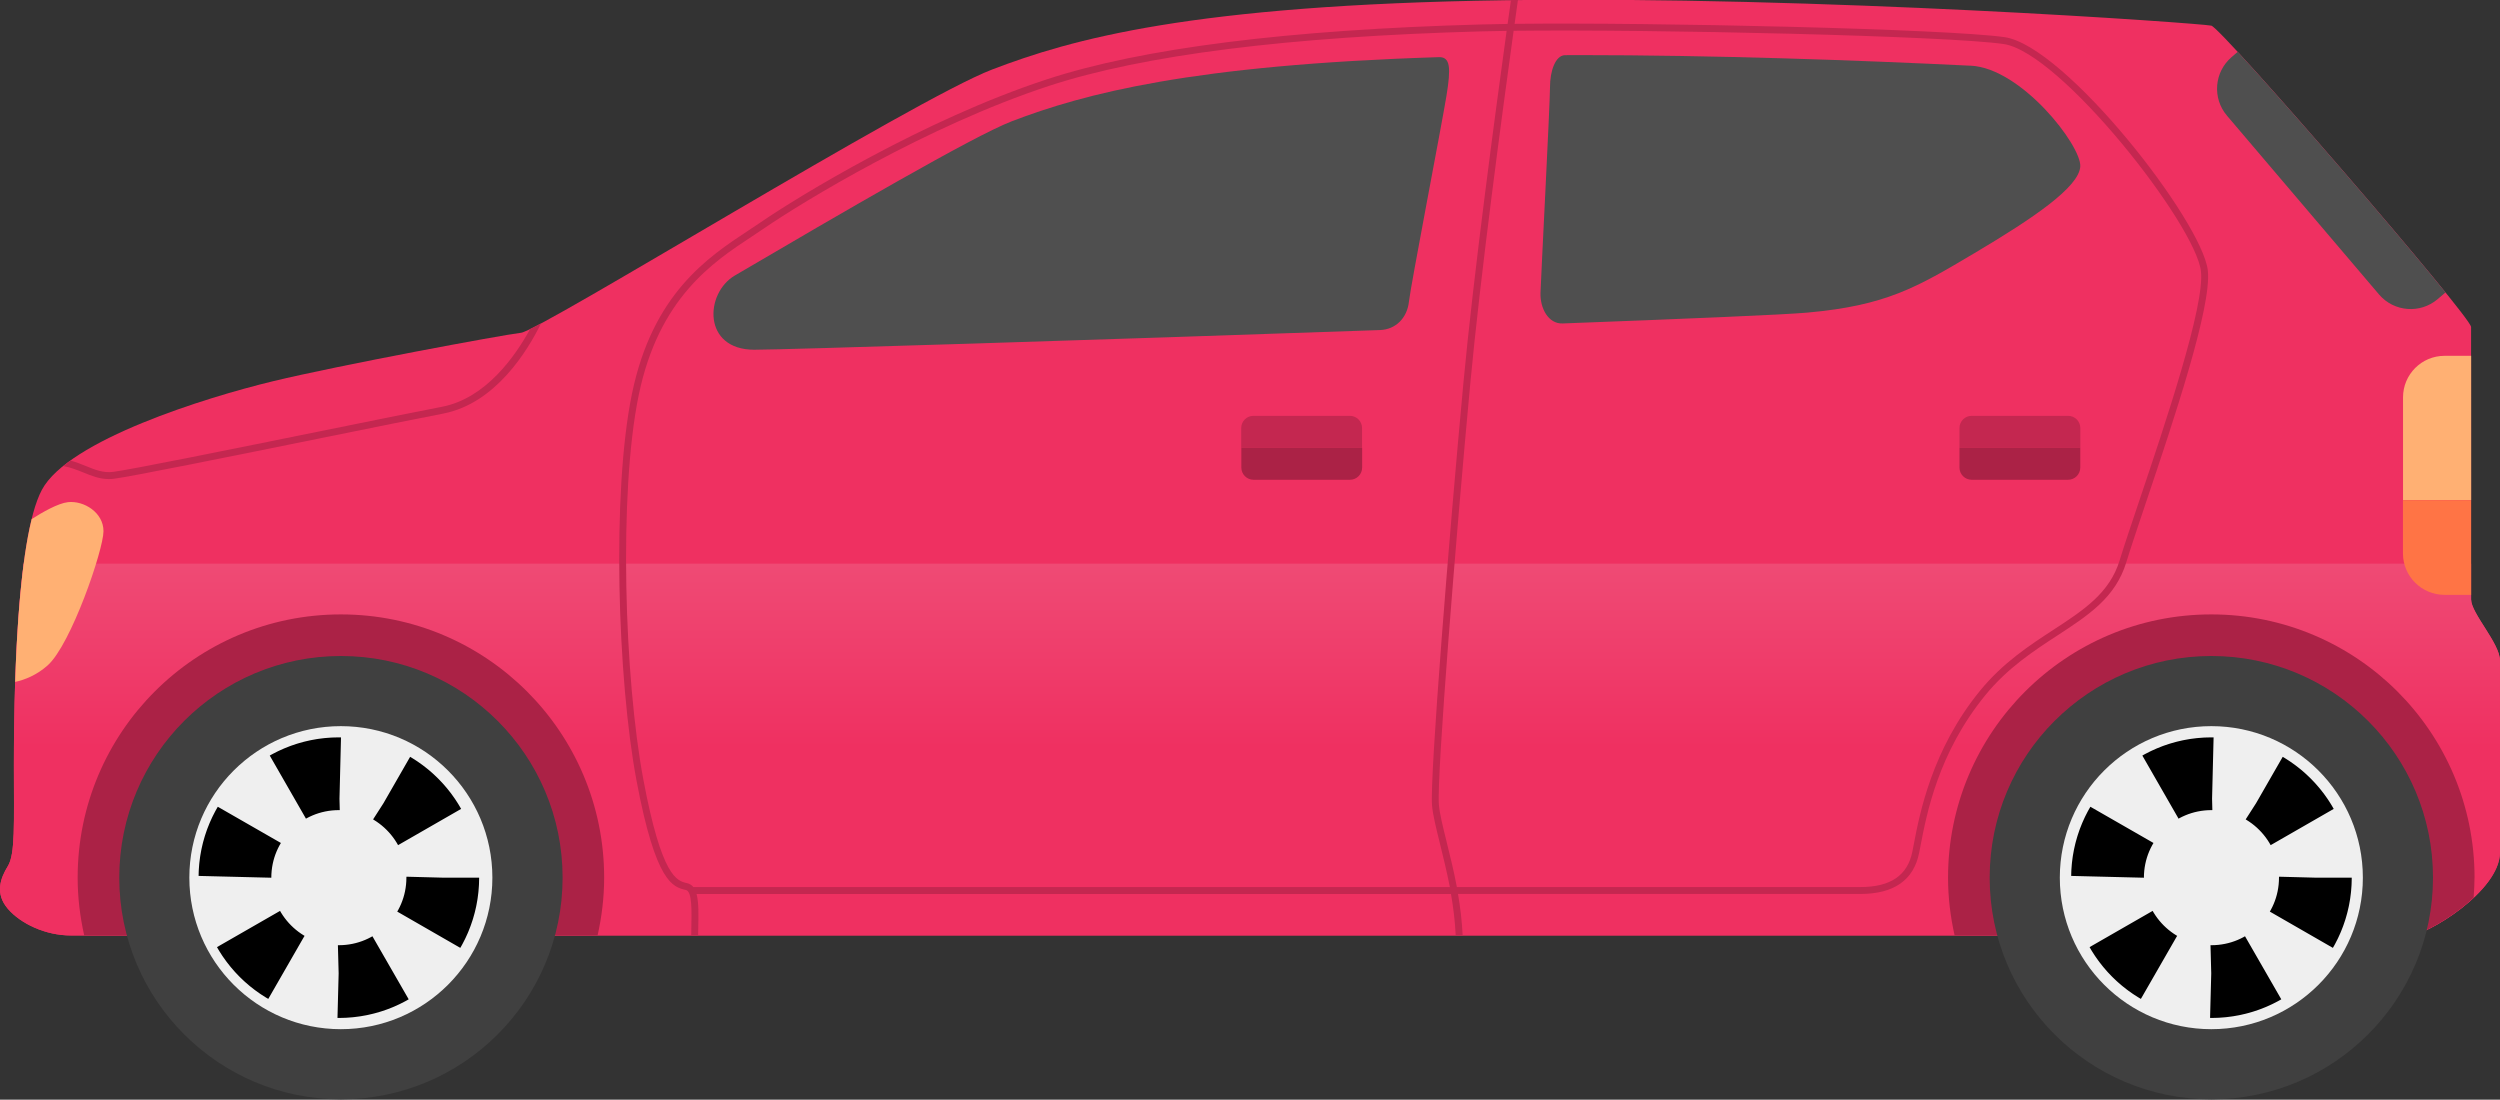 <?xml version="1.0" encoding="UTF-8"?>
<svg width="63.655mm" height="28mm" version="1.1" viewBox="0 0 63.655 28" xmlns="http://www.w3.org/2000/svg" xmlns:cc="http://creativecommons.org/ns#" xmlns:dc="http://purl.org/dc/elements/1.1/" xmlns:rdf="http://www.w3.org/1999/02/22-rdf-syntax-ns#">
 <rect x="0" y="0" width="63.655" height="28" fill="#333333" stroke="none"/>
 <defs>
  <linearGradient id="linearGradient70" x2="1" gradientTransform="matrix(-2.1166e-7 5.024 -5.024 -2.1166e-7 31.827 14.003)" gradientUnits="userSpaceOnUse">
   <stop stop-color="#ef4c76" offset="0"/>
   <stop stop-color="#ef3061" offset="1"/>
  </linearGradient>
 </defs>
 <g stroke-width=".265">
  <path d="m1.801 23.819h59.56c0.412 0 2.293-1.117 2.293-2.117v-4.88c0-0.441-0.735-1.205-0.735-1.558v-6.938c0-0.265-6.35-7.614-6.614-7.673-0.265-0.059-9.996-0.764-17.991-0.647-7.996 0.117-11.054 0.999-13.053 1.764-1.999 0.764-11.495 6.644-11.994 6.703-0.5 0.059-4.615 0.823-6.321 1.235-1.705 0.412-5.204 1.499-5.879 2.763-0.676 1.264-0.713 5.519-0.713 7.019 0 1.499 0.037 2.256-0.155 2.565-0.191 0.309-0.331 0.698 0 1.084 0.331 0.386 0.967 0.68 1.602 0.68" fill="#ef3061"/>
  <path d="m0.602 14.352c-0.231 1.768-0.249 4.105-0.249 5.137 0 1.499 0.037 2.257-0.154 2.565-0.191 0.308-0.331 0.698 0 1.084 0.331 0.386 0.967 0.68 1.602 0.68h59.56c0.411 0 2.293-1.117 2.293-2.117v-4.88c0-0.441-0.735-1.205-0.735-1.558v-0.911z" fill="url(#linearGradient70)"/>
  <path d="m15.383 22.347c0-3.702-3.001-6.703-6.703-6.703-3.702 0-6.703 3-6.703 6.703 0 0.506 0.061 0.997 0.167 1.47h13.072c0.106-0.473 0.167-0.964 0.167-1.47" fill="#ab2246"/>
  <path d="m63.007 22.347c0-3.702-3.001-6.703-6.703-6.703-3.702 0-6.703 3-6.703 6.703 0 0.506 0.061 0.997 0.167 1.47h11.592c0.25 0 1.04-0.412 1.623-0.96 0.013-0.169 0.023-0.338 0.023-0.51" fill="#ab2246"/>
  <path d="m14.325 22.347c0 3.117-2.527 5.644-5.644 5.644-3.117 0-5.644-2.527-5.644-5.644 0-3.118 2.527-5.644 5.644-5.644 3.117 0 5.644 2.527 5.644 5.644" fill="#404040"/>
  <path d="m12.537 22.347c0 2.13-1.727 3.858-3.858 3.858-2.131 0-3.858-1.727-3.858-3.858 0-2.131 1.727-3.858 3.858-3.858 2.13 0 3.858 1.727 3.858 3.858" fill="#efefef"/>
 </g>
 <path d="m61.949 22.347c0 3.117-2.527 5.644-5.644 5.644s-5.644-2.527-5.644-5.644c0-3.118 2.527-5.644 5.644-5.644s5.644 2.527 5.644 5.644" fill="#404040" stroke-width=".265"/>
 <path d="m60.163 22.347c0 2.13-1.727 3.858-3.858 3.858-2.131 0-3.858-1.727-3.858-3.858 0-2.131 1.727-3.858 3.858-3.858 2.13 0 3.858 1.727 3.858 3.858" fill="#efefef" stroke-width=".265"/>
 <path d="m35.136 8.404c0.409-0.014 0.694-0.315 0.738-0.722 0.044-0.408 0.838-4.516 0.955-5.237 0.117-0.716 0.101-0.995-0.187-0.99-6.294 0.197-9.036 0.928-10.877 1.632-0.98 0.375-4.392 2.367-7.054 3.928-0.767 0.449-0.828 1.89 0.495 1.89 0.76 0 8.821-0.252 15.931-0.501" fill="#4f4f4f" stroke-width=".265"/>
 <path d="m50.175 1.673c-2.911-0.142-6.527-0.27-9.997-0.27-0.113 0-0.223 0.002-0.336 0.002-0.236 0.011-0.376 0.395-0.376 0.819 0 0.43-0.231 4.851-0.242 5.237-0.011 0.386 0.198 0.788 0.562 0.775 3.193-0.12 5.639-0.223 6.229-0.276 2.006-0.18 2.778-0.635 4.263-1.517 1.485-0.882 2.661-1.676 2.69-2.205 0.03-0.529-1.498-2.505-2.792-2.566" fill="#4f4f4f" stroke-width=".265"/>
 <g fill="#c42750" stroke-width=".265">
  <path d="m36.835 21.437c-0.097-0.389-0.18-0.726-0.198-0.95-0.058-0.715 0.436-6.837 0.801-10.737 0.255-2.724 0.815-6.895 1.102-8.966 3.583-0.042 11.035 0.129 12.475 0.337 1.454 0.21 4.893 4.606 5.026 5.787 0.099 0.882-0.906 3.868-1.572 5.845-0.208 0.618-0.387 1.151-0.498 1.513-0.255 0.837-0.92 1.27-1.69 1.772-0.602 0.392-1.284 0.837-1.865 1.549-1.227 1.502-1.539 3.135-1.689 3.92l-0.034 0.176c-0.121 0.607-0.555 0.903-1.325 0.903h-10.273c-0.079-0.417-0.175-0.807-0.26-1.148m-19.181 1.148c-0.04-0.05-0.093-0.084-0.16-0.099-0.257-0.059-0.645-0.148-1.113-2.64-0.481-2.558-0.634-7.286-0.118-9.785 0.511-2.476 1.887-3.384 2.891-4.047 0.107-0.071 0.21-0.139 0.307-0.205 0.963-0.661 4.14-2.601 7.239-3.62 2.408-0.791 6.123-1.259 11.043-1.392 0.187-0.005 0.395-0.009 0.619-0.012-0.288 2.083-0.845 6.233-1.099 8.948-0.365 3.906-0.859 10.043-0.801 10.768 0.019 0.238 0.104 0.581 0.202 0.978 0.081 0.329 0.174 0.705 0.252 1.106zm19.471 0.176h10.242c0.855 0 1.359-0.351 1.498-1.045l0.035-0.177c0.159-0.83 0.454-2.373 1.652-3.841 0.564-0.691 1.234-1.127 1.825-1.513 0.799-0.521 1.489-0.97 1.763-1.869 0.11-0.359 0.289-0.891 0.496-1.508 0.711-2.11 1.683-5.001 1.58-5.921-0.14-1.247-3.624-5.718-5.175-5.942-1.442-0.208-8.875-0.38-12.476-0.339 0.033-0.237 0.062-0.441 0.085-0.607-0.06 7.1437e-4 -0.119 0.001-0.178 0.002-0.024 0.167-0.052 0.37-0.085 0.607-0.235 0.003-0.453 0.007-0.648 0.013-4.937 0.133-8.669 0.604-11.094 1.401-3.118 1.024-6.315 2.976-7.284 3.642-0.096 0.066-0.197 0.133-0.304 0.203-1.03 0.68-2.441 1.611-2.966 4.159-0.52 2.518-0.367 7.279 0.117 9.853 0.49 2.605 0.927 2.705 1.257 2.781 0.159 0.037 0.148 0.516 0.137 1.024-7.93e-4 0.041-0.001 0.09-0.002 0.133h0.176c0.001-0.042 0.001-0.089 0.002-0.129 0.009-0.397 0.016-0.715-0.042-0.926h19.209c0.06 0.341 0.103 0.696 0.12 1.055h0.177c-0.017-0.359-0.059-0.714-0.118-1.055"/>
  <path d="m2.119 12.029c0.212 0.087 0.413 0.169 0.652 0.169 0.042 0 0.085-0.002 0.129-0.008 0.453-0.057 3.018-0.577 5.282-1.036 1.27-0.258 2.47-0.501 3.102-0.623 1.337-0.258 2.155-1.609 2.491-2.296-0.108 0.057-0.201 0.106-0.277 0.143-0.379 0.694-1.129 1.765-2.247 1.98-0.633 0.122-1.833 0.365-3.104 0.623-2.26 0.459-4.822 0.978-5.268 1.034-0.249 0.031-0.455-0.052-0.692-0.149-0.122-0.05-0.252-0.101-0.392-0.139-0.064 0.046-0.124 0.093-0.182 0.14 0.185 0.034 0.349 0.098 0.508 0.163"/>
  <path d="m34.681 11.402v-0.503c0-0.172-0.139-0.311-0.311-0.311h-2.455c-0.172 0-0.311 0.139-0.311 0.311v0.503z"/>
 </g>
 <g stroke-width=".265">
  <path d="m31.607 11.402v0.503c0 0.172 0.14 0.311 0.311 0.311h2.454c0.172 0 0.311-0.139 0.311-0.311v-0.503z" fill="#ab2246"/>
  <path d="m52.969 11.402v-0.503c0-0.172-0.139-0.311-0.311-0.311h-2.455c-0.172 0-0.311 0.139-0.311 0.311v0.503z" fill="#c42750"/>
  <path d="m49.892 11.402v0.503c0 0.172 0.14 0.311 0.311 0.311h2.454c0.172 0 0.311-0.139 0.311-0.311v-0.503z" fill="#ab2246"/>
  <path d="m1.731 12.786c-0.254 0.028-0.656 0.259-0.924 0.431-0.264 1.07-0.376 2.73-0.421 4.146 0.24-0.053 0.543-0.168 0.827-0.421 0.595-0.529 1.422-2.943 1.422-3.417 0-0.474-0.496-0.783-0.904-0.739" fill="#ffb073"/>
  <path d="m62.92 9.06h-0.676c-0.585 0-1.058 0.474-1.058 1.058v2.616h1.735z" fill="#ffb073"/>
  <path d="m62.243 15.146h0.676v-2.41h-1.735v1.352c0 0.585 0.474 1.058 1.058 1.058" fill="#ff7445"/>
  <path d="m56.821 1.454c-0.444 0.38-0.496 1.048-0.117 1.492l3.872 4.553c0.38 0.444 1.048 0.496 1.492 0.117l0.199-0.17c-1.257-1.554-4.009-4.739-5.291-6.125z" fill="#4f4f4f"/>
 </g>
 <circle cx="56.308" cy="22.347" r="2.646" fill="none" stroke="#000" stroke-dasharray="1.389" stroke-width="1.852">
  <animateTransform attributeName="transform" begin="0s" dur="1s" from="0 56.308 22.347" repeatCount="indefinite" to="-60 56.308 22.347" type="rotate"/>
 </circle>
 <circle cx="8.628" cy="22.347" r="2.646" fill="none" stroke="#000" stroke-dasharray="1.389" stroke-width="1.852">
  <animateTransform attributeName="transform" begin="0s" dur="1s" from="0 8.628 22.347" repeatCount="indefinite" to="-60 8.628 22.347" type="rotate"/>
 </circle>
</svg>
